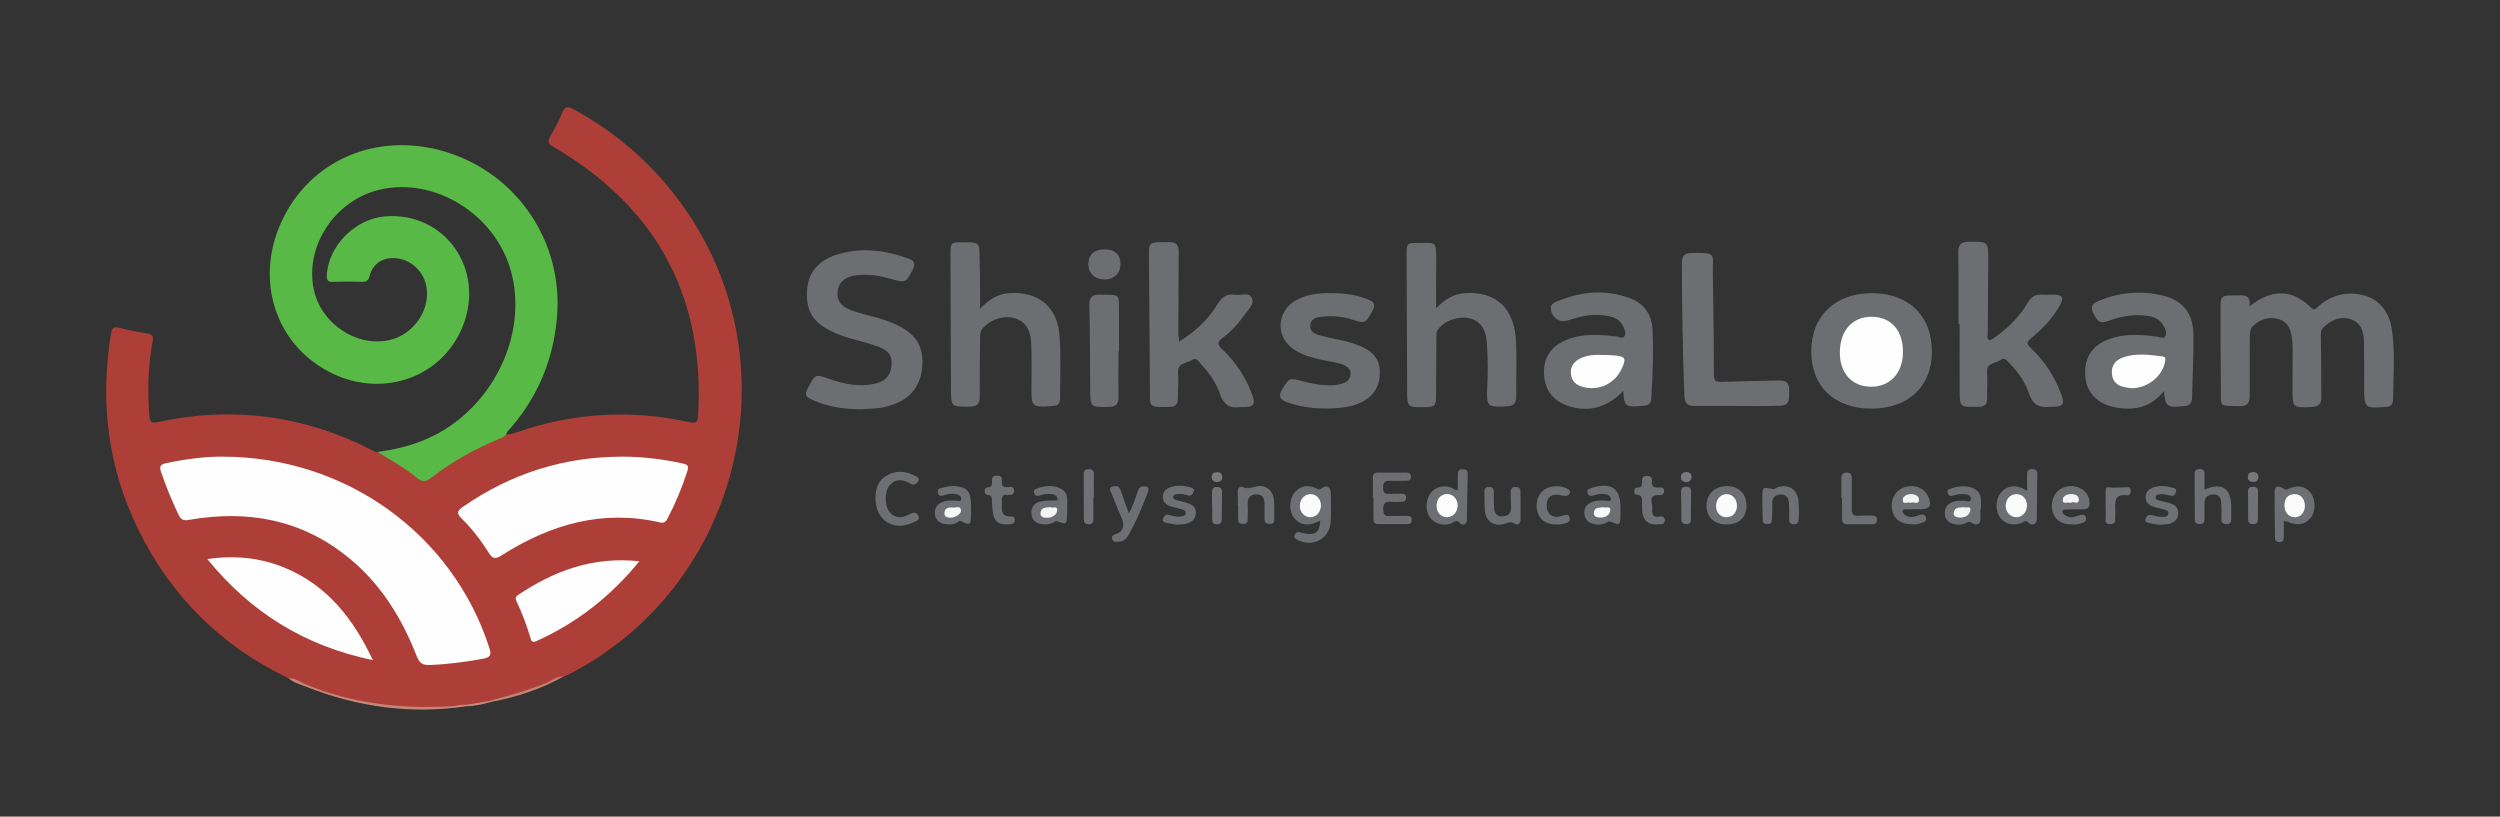 <?xml version="1.0" encoding="utf-8"?>
<!-- Generator: Adobe Illustrator 27.8.0, SVG Export Plug-In . SVG Version: 6.00 Build 0)  -->
<svg version="1.1" id="Layer_1" xmlns="http://www.w3.org/2000/svg" xmlns:xlink="http://www.w3.org/1999/xlink" x="0px" y="0px"
	 viewBox="0 0 1494 488" style="enable-background:new 0 0 1494 488;" xml:space="preserve">
<rect x="0" y="0" width="1494" height="488" fill="#333333" stroke="none"/>
<style type="text/css">
	.st0{fill:#AE3F38;}
	.st1{fill:#58B947;}
	.st2{fill:#C38776;}
	.st3{fill:#C28272;}
	.st4{fill:#C58B7B;}
	.st5{fill:#FEFEFE;}
	.st6{fill:#6D6E71;}
	.st7{fill:#6E6F72;}
	.st8{fill:#6F6F72;}
	.st9{fill:#6F7073;}
	.st10{fill:#707174;}
	.st11{fill:#717275;}
	.st12{fill:#797A7D;}
	.st13{fill:#797A7C;}
	.st14{fill:#77787B;}
	.st15{fill:#FBFBFB;}
	.st16{fill:#FCFCFC;}
	.st17{fill:#F7F7F7;}
	.st18{fill:#F8F8F8;}
	.st19{fill:#F5F5F6;}
	.st20{fill:#F4F4F4;}
	.st21{fill:#F5F5F5;}
</style>
<g>
	<g>
		<path class="st0" d="M172.4,405.3c-40.3-19.2-70.2-49-89.8-88.9c-18.2-37.2-23-76.5-16.2-117.2c0.5-3.3,1.6-4.1,4.8-3.3
			c5.5,1.4,11,2.5,16.6,3.3c3.3,0.5,4,1.9,3.4,5c-2.8,14.7-3.1,29.4-1.9,44.3c0.3,3.4,1,4.6,4.7,3.8c44.8-9.8,87.7-4.1,128.5,16.8
			c0.9,0.5,1.8,0.8,2.8,1.2c6.3,1,10.9,5.5,16.1,8.5c2.4,1.4,4.8,3.1,6.9,4.9c3.3,3,6.1,2.7,9.6,0.1c12.8-9.7,26.9-17.1,41.6-23.4
			c0.9-0.4,1.8-0.9,2.8-0.8c2.2,0.2,4.2-0.5,6.3-1.2c33.9-11.7,68.3-13.9,103.3-6.1c4,0.9,5.1,0,5.3-4c4.1-71.2-25-124.6-86.4-160.5
			c-3.3-1.9-3.7-3.2-1.9-6.4c2.6-4.4,5-9.1,7-13.8c1.6-3.8,3.1-4.4,6.9-2.3c27.2,14.9,49.8,35,67.3,60.6
			c64.7,94.3,31.3,225.4-70.6,277.3c-1,0.5-2.1,0.9-3.2,1.4c-12.8,5.8-25.9,10.8-39.7,14c-1.9,0.4-4,0.4-5.8,1.4
			c-4.3,0.6-8.6,1.7-13,2c-13.9,2-27.9,2.2-41.8,0.9c-18.4-1.7-36.3-5.8-53.5-12.9C179.5,408.3,176.1,406.4,172.4,405.3z"/>
		<path class="st1" d="M302.6,259.4c-0.8,1.6-2.5,2.1-4,2.7c-14.6,6.1-28.4,13.7-40.9,23.4c-3.1,2.4-5.2,2.8-8.5,0.1
			c-7.3-6-15.6-10.7-23.7-15.5c14.1-1.9,27.6-5.6,39.9-13.2c32.4-19.9,49.5-60.2,40-94.7c-9.3-34-45.4-56.5-78.3-48.9
			c-26.8,6.2-45,33.6-39.6,59.6c4.2,20.3,25.3,34.6,44.9,30.4c15.2-3.2,25.7-19.2,22.1-33.5c-2.1-8.5-9.6-14.9-18.2-15.5
			c-7.5-0.6-13.6,3.3-15.4,10.6c-0.8,3-2,3.6-4.7,3.5c-5.7-0.2-11.3-0.2-17,0c-3.5,0.2-4.1-1.1-3.9-4.3c1.2-17.5,17.1-33.4,35-34.8
			c35.4-2.8,59.7,31.4,46.4,65.3c-12.4,31.7-49.6,44.2-81,27.1c-31.4-17-43.1-54.4-27.8-88.5c16.7-37.4,57.4-54.9,98.3-42.5
			c43.3,13.2,70.8,54.5,66.6,99.6c-2.4,25.9-12.1,48.5-29.7,67.8C302.9,258.5,302.8,259,302.6,259.4z"/>
		<path class="st2" d="M172.4,405.3c3.7-0.3,6.6,2.1,9.7,3.4c28,11.8,57.4,15,87.4,13.4c3-0.2,5.9-1.2,8.9-0.9
			c0.3,0.2,0.4,0.4,0.3,0.6c-0.1,0.2-0.2,0.3-0.3,0.3c-33.1,4.9-65,0.4-95.9-11.9C179.1,408.9,175.4,407.9,172.4,405.3z"/>
		<path class="st3" d="M291.4,419.1c11.9-3.1,23.7-6.4,35.1-11c3.3-1.4,6.2-4,10.1-3.8c-13.4,7.6-27.7,12.2-42.7,15.1
			C293,419.7,292.2,419.9,291.4,419.1z"/>
		<path class="st4" d="M291.4,419.1c0.8,0.1,1.7,0.1,2.5,0.2c-5,1.6-10.1,2.6-15.4,2.8c0-0.3,0-0.6,0-0.9
			C282.8,420.5,287.1,419.8,291.4,419.1z"/>
		<path class="st5" d="M132.9,272.9c73.7,0,137.5,46.3,159.4,113.9c1.4,4.2,1.2,6-3.8,6.9c-10.5,1.9-21,3.3-31.7,3.7
			c-4,0.1-6-0.9-7.6-4.9c-8.9-22.8-21.4-43.3-40.6-59c-28.2-23.1-60.6-29-95.8-22.8c-3.4,0.6-4.7-0.3-6.1-3.1
			c-4-8.3-7.4-16.7-10.4-25.4c-1.4-3.9-0.1-4.8,3.4-5.5C111.5,274.2,123.4,272.8,132.9,272.9z"/>
		<path class="st5" d="M372,272.9c12.2,0,24.2,1.5,36.1,4.1c3.2,0.7,3.6,1.7,2.6,4.7c-3.1,9.7-7,19-11.7,28c-1,2-2.1,3.1-4.6,2.5
			c-34.5-7.9-65.5,1.2-94.5,19.6c-3.8,2.4-5.5,2.4-7.9-1.6c-4.6-7.3-9.9-14.2-16.1-20.3c-3.5-3.4-2.4-4.9,1-7.2
			C305.5,282.9,337.2,272.9,372,272.9z"/>
		<path class="st5" d="M222.8,394.5c-40.6-8.5-72.8-28.3-98.9-60.4c16.6-2.4,31.8-0.8,46.5,5.3C195.5,349.9,211.1,369.6,222.8,394.5
			z"/>
		<path class="st5" d="M382.1,335.4c-17.4,21.3-37.6,36.9-61.5,47.7c-2,0.9-2.9,0.6-3.5-1.6c-2.3-7.7-5.1-15.1-8.5-22.4
			c-0.7-1.4-0.6-2.4,0.8-3.4C331,341.2,354.3,332.4,382.1,335.4z"/>
	</g>
	<g>
		<path class="st6" d="M1344.3,183.1c13.3-10.7,25.7-10.3,36.7,0.7c1.9,1.9,2.6,1,3.9-0.2c5.3-4.9,11.5-7.9,18.9-8.1
			c13.8-0.4,23.4,7.3,25.5,20.9c2.2,14,0.9,28.2,0.8,42.4c0,2.8-1.6,4.3-4.4,4.4c-0.2,0-0.3,0-0.5,0c-11.8,1-12.4,0.5-12.4-11.4
			c0-9.2,0.1-18.3-0.1-27.5c-0.1-5.7-1.4-11.2-7.6-13.4c-6.1-2.2-11.4,0.1-16.1,4.2c-1.6,1.4-2.2,2.9-2.1,5.2
			c0.3,12.5,0.2,25,0.3,37.4c0,3.7-1.7,5.3-5.5,5.5c-11.7,0.5-11.7,0.6-11.7-11c0-8,0.1-16,0.1-24c0-2.2-0.2-4.3-0.5-6.5
			c-0.6-5.1-2.5-9.5-7.9-11c-5.7-1.6-10.8-0.1-15.2,4c-1.8,1.7-2,3.6-2,5.9c0,12-0.2,24-0.1,36c0,4.5-1.6,6.2-6.2,6.1
			c-12.9-0.2-10.8,0.4-11-10.5c-0.2-16.3-0.2-32.6-0.2-48.9c0-6,0.7-6.6,6.5-6.8c1.5,0,3,0.1,4.5,0
			C1342.2,176.2,1345.2,177.2,1344.3,183.1z"/>
		<path class="st6" d="M514.3,244.6c-9.8-0.1-19.3-1.4-28.3-5.4c-5.1-2.2-5.4-3.5-2.7-8.3c4.1-7.4,4.1-7.3,11.8-4.6
			c8.9,3.1,18,5.1,27.4,3.1c6.6-1.4,9.8-5.1,10.3-11.1c0.4-5.8-1.7-8.9-8.4-11.3c-5-1.8-10.2-3.1-15.3-4.5
			c-4.3-1.2-8.6-2.7-12.6-4.7c-11-5.5-15-12.5-14.2-24.4c0.7-11,7.2-17.7,17.1-21c14.9-4.9,29.6-3,44,2.3c3.2,1.2,3.6,3.3,2.1,6.3
			c-4,8-4.4,8.2-12.9,5.7c-6.8-2-13.7-3-20.7-2.2c-6.7,0.7-10.7,4.1-11.3,9.4c-0.7,5.6,1.8,9.3,8.6,11.7c4.2,1.5,8.6,2.6,12.9,3.7
			c4.8,1.3,9.6,2.8,14.1,5c11.2,5.4,15.7,12.7,15,24c-0.7,11.9-6.9,20-18.2,23.7c-2.7,0.9-5.5,1.6-8.2,1.9
			C521.3,244.3,517.8,244.4,514.3,244.6z"/>
		<path class="st6" d="M858.2,184.3c5.3-5.6,10.7-8.7,17.3-9.1c18.7-1.2,29.6,9,30.5,29.3c0.5,10.8,0,21.6,0.1,32.5
			c0,4-1.7,5.8-5.7,5.8c-0.8,0-1.7,0.1-2.5,0.2c-8.5,0.2-9.6-0.9-9.2-9.4c0.5-9.8,0.6-19.6-0.2-29.4c-0.6-7.7-4.1-12.4-10-13.9
			c-6.9-1.7-15.4,1.3-19.2,6.7c-1.1,1.5-0.9,3.1-0.9,4.8c-0.1,11.5-0.1,23-0.2,34.5c0,6.3-0.7,6.9-6.8,7
			c-10.4,0.1-10.5,0.1-10.5-10.4c-0.1-27-0.2-53.9-0.3-80.9c0-6.5,0.3-6.9,6.7-6.8c10.9,0.1,11-1.8,11,10.7
			C858.2,164.9,858.2,174,858.2,184.3z"/>
		<path class="st6" d="M585.7,184.5c5.3-5.6,10.6-8.8,17.2-9.3c17.5-1.3,29.1,8.1,30.3,25.6c0.9,12.4,0.3,24.9,0.3,37.4
			c0,2.9-1.3,4.3-4.2,4.4c-0.8,0-1.7,0.2-2.5,0.2c-9.7,0.6-10.5-0.2-10.4-9.9c0.1-9,0.2-18-0.1-27c-0.2-6.6-1.9-12.7-8.9-15.4
			c-6.7-2.5-15,0-20,5.6c-1.7,1.8-1.7,3.8-1.7,6c-0.1,11.7-0.3,23.3-0.2,34.9c0,4.3-1.5,5.9-5.8,6c-11.3,0.1-11.3,0.3-11.4-11
			c-0.1-26.5-0.2-52.9-0.3-79.4c0-7.8,0.1-7.8,7.7-7.8c9.7,0,9.7,0,9.7,9.8C585.7,164.3,585.7,173.8,585.7,184.5z"/>
		<path class="st6" d="M1170.4,193.8c0-14.3,0.1-28.7-0.1-43c-0.1-4.6,1.6-6.2,6.1-6.3c11.8-0.2,11.8-0.3,11.8,11.2
			c-0.1,14.5-0.3,29-0.3,43.5c0,1.4-0.8,3.4,0.9,4c0.8,0.3,2.3-0.9,3.4-1.7c7.9-5.5,14.6-12.2,19.5-20.5c2.2-3.7,4.7-5.3,8.8-4.9
			c2.5,0.2,5-0.1,7.5,0c4.4,0.2,5.4,1.8,3.3,5.7c-4.3,8.1-10.5,14.6-17.5,20.3c-2.8,2.3-2.8,3.5-0.2,5.9
			c8.4,7.9,14.5,17.3,18.4,28.2c1.9,5.2,0.8,6.7-4.6,6.9c-0.8,0-1.7-0.1-2.5,0c-6.3,0.8-10.1-1.3-12.3-7.8
			c-2.3-6.8-6.4-12.8-11.5-18c-1.5-1.5-2.9-4.2-5.7-2.1c-2.8,2.2-8.3,1.2-7.9,7.3c0.4,5.1-0.1,10.3,0,15.5c0.1,3.7-1.6,5.2-5.1,5.1
			c-0.3,0-0.7,0-1,0c-10.2,0.2-10.3,0.2-10.3-9.9c-0.1-13.2,0-26.3,0-39.5C1170.8,193.8,1170.6,193.8,1170.4,193.8z"/>
		<path class="st6" d="M704.6,204.2c9.8-6.1,17.4-13.2,22.9-22.3c2.6-4.2,5.4-6.6,10.3-5.7c3.5,0.6,8.4-1.9,10.2,1.7
			c2,4-2.3,7.2-4.4,10.4c-3.6,5.2-7.9,9.9-13.1,13.7c-3.4,2.5-2.9,4-0.1,6.7c8.2,7.8,14.3,17.1,18.1,27.8c1.8,5.1,0.7,6.6-4.8,6.8
			c-1,0-2-0.1-3,0c-6,0.8-9.4-1.6-11.5-7.5c-2.3-6.8-6.4-12.8-11.4-18.1c-1.4-1.5-2.7-4.5-5.6-2.5c-3.1,2.1-8.6,1.4-8.2,7.6
			c0.4,5.1-0.1,10.3-0.1,15.5c0,3.3-1.6,4.9-4.9,4.9c-13,0.1-11.7,0.5-11.8-11c-0.2-26.6-0.4-53.3-0.6-79.9c-0.1-7,0.5-7.5,7.7-7.6
			c1.5,0,3,0,4.5,0c4-0.1,5.6,1.7,5.6,5.8c-0.2,16.8-0.1,33.6-0.2,50.5C704.5,201.7,704.6,202.5,704.6,204.2z"/>
		<path class="st6" d="M970.1,233.6c-9.9,10.4-21.9,13.2-34,8.6c-8.5-3.3-13-9.6-13.4-18.7c-0.4-8.8,3.4-15.5,11.4-19.5
			c8.9-4.4,18.3-4.2,27.9-3.4c1,0.1,2,0.5,3,0.4c2-0.2,4.8,2,5.9-0.3c1.1-2.2-0.4-4.9-1.7-7c-1.7-2.7-4.3-4-7.4-4.7
			c-8.4-1.9-16.5-0.4-24.5,2.4c-5.3,1.8-10.2-1.5-10.5-7.2c-0.1-2.1,1.2-3,2.8-3.7c14.6-6.3,29.6-7.9,44.7-2.2
			c8.4,3.2,12.9,10,13.3,18.9c0.5,13.6,0.1,27.3-0.8,40.9c-0.2,2.9-1.5,4.3-4.3,4.3c-0.7,0-1.3,0.2-2,0.2
			C971.6,243.5,970.5,242.7,970.1,233.6z"/>
		<path class="st6" d="M1293.1,233.7c-7.9,10.1-18.2,11.9-29.7,9.6c-10-2-16.5-8.8-17.2-18.1c-0.9-11.1,3.8-18.7,14.1-22.5
			c8.2-3.1,16.6-2.8,25.1-2c0.8,0.1,1.6,0.4,2.5,0.4c2.1-0.1,5.1,1.8,6,0c1.4-2.5-0.2-5.5-1.9-7.8c-2.7-3.7-6.9-4.5-11.1-4.8
			c-7.3-0.6-14.2,0.8-21,3.3c-4.8,1.8-6.6,0.6-9.2-5.3c-1.9-4.4,1-5.6,4-6.9c12.2-5,24.9-6,37.7-3c11.9,2.8,18.3,10.6,18.4,23.4
			c0.2,12.5-0.6,24.9-0.8,37.4c-0.1,3.4-1.5,5.4-5.1,5.3c-0.3,0-0.7,0.1-1,0.1C1295.1,243.7,1294.1,242.8,1293.1,233.7z"/>
		<path class="st6" d="M1082.4,209.7c0.1-20.9,14.4-34.5,36.2-34.5c22.1,0,36,13.6,35.9,35.2c-0.1,20.8-14.3,33.9-36.6,33.8
			C1096,244,1082.3,230.7,1082.4,209.7z"/>
		<path class="st6" d="M795.9,175.2c7.2-0.1,14.3,0.9,21,3.5c4.9,1.9,5.4,3.3,2.9,7.8c-3.7,6.6-4.2,6.9-11.3,4.6
			c-5.5-1.8-11.1-2.4-16.7-2c-3.8,0.3-8.4,0.5-8.8,5.4c-0.3,4.7,4.2,5.5,7.7,6.4c4.8,1.3,9.8,2.1,14.6,3.3c3,0.8,6,1.9,8.9,3.2
			c6.2,2.8,10.2,7.3,10.4,14.6c0.2,7.6-2.7,13.6-9.4,17.5c-4.4,2.6-9.2,3.7-14.3,4.2c-10.9,1.1-21.6,0.3-32-3.4
			c-4.1-1.5-5-3.6-2.7-7.5c4.2-7,4.2-7.2,12.1-5c6,1.6,12,2.7,18.2,2.4c2.4-0.1,4.6-0.5,6.8-1.4c2.4-1,3.7-2.9,3.8-5.4
			c0.2-2.7-1.6-4.2-3.9-5.2c-3.9-1.6-8-2.1-12.1-2.9c-6-1.3-12-2.7-17.3-6.1c-11.5-7.2-11.4-22.6,0.4-29.6
			C780.9,175.8,788.3,175,795.9,175.2z"/>
		<path class="st6" d="M1037.1,242.6c-8.1,0-16.3-0.1-24.4,0c-4.2,0.1-5.9-1.6-6.1-5.8c-1-26.6-1.5-53.2-1.5-79.8
			c0-4,1.5-5.7,5.5-5.8c15.6-0.3,12.8,0.1,13,12.2c0.3,20.1,0.6,40.2,0.6,60.4c0,3.5,0.9,4.6,4.5,4.4c11.3-0.4,22.6-0.5,33.9-0.8
			c3.8-0.1,6.6,0.6,6.6,5.3c0.2,8.1-0.6,9.7-6.2,9.8C1054.3,242.8,1045.7,242.6,1037.1,242.6
			C1037.1,242.6,1037.1,242.6,1037.1,242.6z"/>
		<path class="st6" d="M668.4,209.9c0,9.1-0.1,18.3,0,27.4c0.1,4.3-1.7,5.9-6,5.9c-10.8,0.1-10.8,0.2-10.9-10.4
			c-0.1-16.8-0.1-33.6-0.5-50.4c-0.1-4.8,1.7-6.4,6.4-6.3c12.3,0.3,11.2-1.2,11.3,11.3c0,3.8,0,7.6,0,11.5c0,3.7,0,7.3,0,11
			C668.7,209.9,668.6,209.9,668.4,209.9z"/>
		<path class="st7" d="M789,311.1c-1.8,0.7-3.5,1.7-5.3,2.1c-4.8,1-9.3-1.2-11.4-5.3c-2.2-4.3-1.4-10.7,1.7-14
			c3.3-3.6,7.8-4.4,12.7-2c1.4,0.7,2,0.9,3.5-0.3c2.5-2,5.1-0.4,5.1,2.9c0.1,5.8,0.3,11.6-0.1,17.4c-0.7,10.3-11,15.6-20.1,10.6
			c-1.2-0.6-2-1.3-1.4-2.7c0.5-1.1,1.2-2.1,2.6-1.8c1.1,0.2,2.2,0.6,3.4,0.8C786.1,320.1,788.7,317.9,789,311.1z"/>
		<path class="st8" d="M820.4,297.5c0-3.8,0.1-7.7,0-11.5c-0.1-2.5,0.8-3.7,3.4-3.6c5.3,0.1,10.6,0,16,0c1.8,0,3.5,0.2,3.4,2.6
			c-0.1,2.5-1.9,2.3-3.6,2.3c-2.8,0-5.7,0.2-8.5,0c-3.3-0.2-4.6,0.6-4.6,4.3c0,4.1,2.4,3.5,4.9,3.5c2-0.1,4,0,6-0.1
			c1.8,0,2.9,0.6,2.9,2.5c0,2-1.4,2.4-3,2.4c-1.8,0-3.7,0.2-5.5,0c-4.2-0.5-5.5,1.2-5.1,5.3c0.2,2.3,0.8,3.3,3.2,3.2
			c3.7-0.1,7.3-0.1,11-0.1c1.8,0,2.9,0.5,2.8,2.6c-0.1,1.7-1,2.3-2.6,2.3c-5.8,0-11.6,0-17.5,0c-2.3,0-2.8-1.4-2.8-3.3
			c0-4.2,0-8.3,0-12.5C820.5,297.5,820.5,297.5,820.4,297.5z"/>
		<path class="st7" d="M1211.4,293.3c0-3.6,0-6.7,0-9.8c0-2,0.5-3.1,2.8-3.2c2.3,0,3.3,0.9,3.3,3.3c-0.2,8.8-0.2,17.6-0.3,26.4
			c-0.1,4-3.3,4.1-5,2.4c-1.6-1.7-2.1-0.9-3.3-0.3c-5,2.4-10.5,1.3-13.5-2.6c-3.2-4.1-3-11.3,0.5-15.3c3.4-3.9,8.3-4.7,13.5-2
			C1209.7,292.5,1210.3,292.8,1211.4,293.3z"/>
		<path class="st7" d="M871.2,292.7c0-3,0-6.1,0-9.2c0-2,0.6-3.1,2.8-3.1c2,0,3.2,0.7,3.1,2.9c-0.2,9.1-0.4,18.3-0.5,27.4
			c0,2.9-2.9,3.3-3.7,2.3c-2.6-3.3-4.4-0.5-6.6,0.1c-4.5,1.2-9.5-0.4-11.9-4.1c-2.9-4.3-2.4-11,1-14.9c3-3.4,8-4.4,12.3-2.5
			C868.8,291.9,869.4,293.2,871.2,292.7z"/>
		<path class="st7" d="M1364.8,311.3c0,3.5,0,6.7,0,9.8c0,1.8-0.6,2.9-2.6,2.8c-1.8,0-2.7-0.8-2.7-2.7c-0.1-9.1-0.2-18.2-0.2-27.4
			c0-4,2.9-3.1,4.8-2.2c1.1,0.5,1.4,1.5,3.1,0.7c5.7-2.8,10.6-1.8,13.7,2.3c3.1,4.1,3.1,11-0.1,14.9c-3.4,4.2-8.4,4.9-14.4,2
			C1366.2,311.5,1365.9,311.5,1364.8,311.3z"/>
		<path class="st9" d="M1317.4,292.6c10.4-4.5,15.8-0.9,16,10c0,2.5-0.1,5,0,7.5c0,2-0.5,3.1-2.8,3.1c-2.5,0-3.2-1.2-3.1-3.4
			c0.1-3.2,0.1-6.3-0.1-9.5c-0.1-2.9-1.7-4.9-4.7-4.8c-3.1,0.1-5.4,1.5-5.3,5.3c0.1,3.2-0.1,6.3,0,9.5c0,1.7-0.5,2.9-2.5,2.9
			c-1.9,0-3.3-0.4-3.3-2.7c0-9.2-0.1-18.3-0.1-27.5c0-2.3,1.4-2.7,3.3-2.7c2,0,2.6,1,2.6,2.8
			C1317.4,286.2,1317.4,289.2,1317.4,292.6z"/>
		<path class="st7" d="M523.2,297.9c-0.1-5.9,1.6-11,7-13.9c5.3-2.9,10.9-2.6,16.3,0.2c1.3,0.7,3.5,1.3,2.1,3.6
			c-1.1,1.7-2.5,2.4-4.6,1.2c-4.2-2.5-8.5-3.2-12.2,0.8c-3.1,3.4-3.3,11.6-0.6,15.6c2.6,3.9,6.9,4.8,11.9,2.1
			c2.4-1.3,4.6-1.9,5.8,0.9c1,2.6-1.8,3.2-3.4,3.9C533.9,317.8,523.2,310.8,523.2,297.9z"/>
		<path class="st9" d="M580.3,304.2c0,1.3,0,2.7,0,4c-0.2,5.5-0.8,6-5.8,3.3c-1.4-0.7-1.7,0.3-2.4,0.7c-2.3,1.4-4.8,1.4-7.3,1
			c-3.5-0.5-5.8-2.6-6.1-6.2c-0.3-3.4,1.4-5.7,4.5-7c2.7-1.2,5.5-0.8,8.4-0.8c1,0,2.6,0.8,2.8-1c0.2-1.3-0.9-2.2-2-2.6
			c-2.4-0.9-4.9-0.6-7.4,0.1c-1.8,0.5-3.8,1.5-4.5-1.2c-0.7-2.7,1.9-2.7,3.5-3.2c2.7-0.8,5.5-1.1,8.4-0.6
			C578.9,291.8,580.5,294.5,580.3,304.2z"/>
		<path class="st7" d="M968.4,304c0,1.3,0,2.7,0,4c-0.2,5.9-0.4,6.1-5.8,3.8c-1.3-0.5-1.8,0.2-2.6,0.6c-2.9,1.4-5.8,1.4-8.7,0.4
			c-2.8-0.9-4.3-3.1-4.5-6c-0.2-2.9,1.1-5.1,3.8-6.5c3-1.5,6.1-1.2,9.3-1.1c1,0,2.6,0.9,2.7-1c0.1-1.2-0.9-2.2-2-2.6
			c-2.6-0.8-5.2-0.6-7.8,0.3c-1.7,0.6-3.4,0.8-4.1-1.3c-0.8-2.4,1.5-2.5,2.9-3.2c0.1-0.1,0.3-0.1,0.5-0.1
			C963.3,288.1,968.7,292.2,968.4,304z"/>
		<path class="st7" d="M674.6,306.7c2.7-4.7,3.9-8.9,5.3-13c0.6-2,1.7-3.2,3.9-3.1c2.1,0.1,3.2,0.8,2.3,3.1
			c-3.4,9.2-7.2,18.2-12.1,26.7c-1,1.8-2.7,3-4.8,3.2c-1.8,0.2-4.1,0.6-4.6-1.6c-0.5-1.9,1.1-2.5,2.9-3.1c3.4-1.1,4.6-4.9,3.1-8.5
			c-2.2-5.2-4.3-10.4-6.4-15.7c-0.6-1.4-1.9-3.3,0.8-4c2.1-0.5,3.9-0.2,4.7,2.3C671.1,297.4,672.7,301.5,674.6,306.7z"/>
		<path class="st7" d="M1183.5,304.3c0,1.8,0,3.6,0,5.5c0.1,3.9-2.4,4.3-4.8,2.8c-1.6-1-2.4-0.9-3.8-0.1c-2.6,1.4-5.5,1.3-8.2,0.4
			c-2.7-0.9-4.4-2.9-4.5-5.9c-0.1-3,1-5.1,3.6-6.5c2.6-1.4,5.4-1.2,8.3-1.3c1.3,0,3.5,1.4,3.7-0.9c0.2-2.1-1.8-2.9-3.8-3
			c-2.4-0.2-4.6,0.1-6.8,0.9c-1.5,0.5-2.6,0-3.2-1.4c-0.8-1.8,0.5-2.4,1.8-2.8c4-1.4,8.1-1.9,12.2-0.7c3.6,1.1,5.6,3.4,5.8,7.2
			c0.1,2,0,4,0,6C1183.6,304.3,1183.5,304.3,1183.5,304.3z"/>
		<path class="st7" d="M1238.7,313.4c-5.4,0-9.6-1.4-11.7-6.5c-1.8-4.6-0.6-10.3,2.7-13.4c3.4-3.2,9.2-4,13.5-1.7
			c2.8,1.4,4.6,3.7,5.3,6.9c0.8,3.6-0.1,5.9-4.4,5.7c-3-0.1-6,0-9,0.1c-0.9,0-2.2-0.3-2.5,1c-0.2,1.1,0.7,1.9,1.5,2.4
			c2.1,1.4,4.4,1.5,6.7,0.6c2.3-0.9,5.2-1.9,5.8,1.1c0.6,2.7-2.9,3-4.9,3.7C1240.7,313.5,1239.4,313.4,1238.7,313.4z"/>
		<path class="st7" d="M1143.2,313.4c-7.7-0.1-11.9-3.5-12.6-9.7c-0.7-6.2,2.7-11.4,8.5-12.8c5.9-1.5,11.4,1.2,13.5,6.5
			c1.9,4.9,0.6,6.8-4.6,6.9c-3,0.1-6,0-9,0.1c-0.8,0-1.9-0.2-2,0.9c-0.1,0.7,0.5,1.6,1,2.1c2.3,1.9,4.9,1.9,7.5,0.9
			c2.2-0.9,4.8-1.6,5.5,1c0.8,2.8-2.5,3-4.3,3.7C1145.4,313.5,1143.8,313.4,1143.2,313.4z"/>
		<path class="st7" d="M632,299c-0.1-3-2-3.7-4.3-3.8c-2.4-0.2-4.6,0.3-6.8,1c-1.6,0.5-2.5-0.4-3-1.8c-0.4-1.2,0.3-1.9,1.3-2.3
			c5-1.8,10-2.6,14.9,0c4.2,2.2,3.7,6.3,3.7,10.1c0,1.8-0.1,3.7-0.1,5.5c-0.2,5.7-0.2,5.7-5.8,3.9c-1.2-0.4-1.9,0.4-2.7,0.8
			c-1.9,1-3.8,1.1-5.8,0.9c-3.9-0.3-6.7-2-7-6.3c-0.4-4.3,2.1-6.7,5.8-7.4C625.4,299,628.7,299.2,632,299z"/>
		<path class="st7" d="M1031.8,313.4c-7.3,0-12-4.3-12-11.1c-0.1-6.9,5-11.8,12.1-11.8c7.3,0,11.9,4.7,11.8,11.9
			C1043.6,309.4,1039.2,313.4,1031.8,313.4z"/>
		<path class="st9" d="M739.7,301.8c0-2.7,0.1-5.3,0-8c-0.1-2.2,1.3-3.5,3-2.7c3.1,1.5,5.7,0,8.5-0.5c5.1-1,9.5,2.5,10.1,7.9
			c0.4,3.9,0.1,8,0.2,11.9c0,1.8-0.7,2.7-2.6,2.7c-2,0-3.2-0.6-3.2-2.8c0-3,0-6,0-9c0-3.4-1.1-6.1-5.1-5.9c-3.5,0.2-5.3,2.3-5,6
			c0.2,3,0,6,0,9c0,1.9-0.8,2.7-2.7,2.7c-1.7,0-3-0.5-3-2.4c0-3,0-6,0-9C739.8,301.8,739.7,301.8,739.7,301.8z"/>
		<path class="st7" d="M1053.2,302.1c0-1.7,0-3.3,0-5c0-6,0-6.1,6-4.9c1.4,0.3,2.1-0.7,3.2-1c6.2-2.1,11.5,1.1,12.3,7.7
			c0.4,3.8,0.5,7.6,0.2,11.4c-0.2,2.1-0.9,3-3,3c-2.3,0-2.7-1.4-2.7-3.3c0-3.2,0.1-6.3-0.1-9.5c-0.2-3-1.8-5.2-5.1-5
			c-3.3,0.2-5.1,2-4.9,5.6c0.2,3.1-0.2,6.3-0.2,9.5c0,1.9-1,2.6-2.8,2.6c-1.9,0-2.8-0.8-2.7-2.6
			C1053.3,307.8,1053.3,304.9,1053.2,302.1C1053.3,302.1,1053.2,302.1,1053.2,302.1z"/>
		<path class="st6" d="M660.3,149c6.1,0.1,9.4,3.3,9.3,9.1c-0.1,5.4-4.1,9.1-9.8,8.9c-5.8-0.2-9.5-3.9-9.4-9.4
			C650.5,152.1,654.1,148.9,660.3,149z"/>
		<path class="st7" d="M908.7,302.4c0,2.7-0.1,5.3,0,8c0.1,2.7-2,3.6-3.5,2.6c-2.6-1.7-4.4-0.4-6.6,0.2c-5.7,1.5-10.5-1.7-11.2-7.5
			c-0.4-3.9-0.2-8-0.3-11.9c0-2.1,1-2.9,3.1-2.8c2,0.1,2.5,1.1,2.5,2.9c0,3.3,0,6.6,0.2,10c0.2,3,1.8,5,5.2,4.7
			c3.3-0.3,5.1-2,4.9-5.6c-0.2-3-0.2-6-0.2-9c0-2.1,0.9-3,3-3c2.2,0,2.9,1.1,2.8,3.1C908.7,296.8,908.7,299.6,908.7,302.4
			C908.7,302.4,908.7,302.4,908.7,302.4z"/>
		<path class="st9" d="M702.8,313.5c-1.4-0.2-3.5-0.5-5.6-1c-1.2-0.3-2.9-0.6-2.1-2.6c0.6-1.4,1.3-2.7,3.3-2.2
			c2.4,0.6,4.8,1.3,7.4,0.9c1.3-0.2,2.9-0.4,2.8-2.2c0-1.4-1.4-1.7-2.5-2.1c-2.4-0.7-4.8-1.1-7.2-2c-2.6-0.9-4.1-2.9-4-5.7
			c0.1-2.8,1.9-4.5,4.5-5.4c3.9-1.4,7.9-1.1,11.8,0c1.3,0.4,2.8,0.8,2.1,2.7c-0.5,1.5-1.5,2.7-3.4,2.1c-2.3-0.7-4.5-1.1-6.9-0.7
			c-1,0.2-2,0.6-2,1.8c0,1,0.9,1.4,1.6,1.7c2.1,0.6,4.2,0.9,6.3,1.6c3.2,1,6,2.3,5.7,6.4c-0.3,4.1-3.1,5.6-6.5,6.3
			C706.5,313.5,705,313.4,702.8,313.5z"/>
		<path class="st9" d="M1290.2,313.6c-1.6-0.3-3.7-0.5-5.8-1c-1.2-0.3-2.9-0.6-2.2-2.5c0.5-1.4,1.2-2.7,3.3-2.3
			c2.1,0.5,4.2,1,6.4,1.1c1.6,0.1,3.8,0,3.9-2.2c0.1-1.8-1.8-2-3.3-2.4c-2.1-0.5-4.2-1-6.2-1.7c-2.5-0.9-4.1-2.7-4.1-5.6
			c0.1-3.1,1.9-4.8,4.7-5.7c3.8-1.3,7.5-0.9,11.3,0.1c1.3,0.3,2.7,0.8,2.2,2.6c-0.5,1.6-1.5,2.7-3.3,2.2c-2.1-0.6-4.2-1.1-6.4-0.8
			c-1.2,0.1-2.5,0.3-2.5,1.8c0,1.2,1,1.7,2,1.9c2.1,0.5,4.2,0.9,6.3,1.5c3,1,5.4,2.5,5.2,6.3c-0.2,3.9-2.7,5.5-6,6.3
			C1294.1,313.4,1292.4,313.4,1290.2,313.6z"/>
		<path class="st7" d="M1100.4,297.4c0-3.6,0-7.3,0-10.9c0-2.1,0-3.9,3-4.1c3.3-0.1,3.2,2,3.2,4.2c0,6,0.1,11.9,0,17.9
			c0,2.7,0.9,3.9,3.8,3.7c2.8-0.2,5.6-0.1,8.5-0.1c1.8,0,2.8,0.6,2.8,2.6c-0.1,1.9-1,2.6-2.8,2.6c-5,0-10-0.1-14.9,0
			c-2.5,0-3.2-1.3-3.2-3.4c0-4.1,0-8.3,0-12.4C1100.6,297.4,1100.5,297.4,1100.4,297.4z"/>
		<path class="st9" d="M990.4,313.4c-5.4,0.4-8-2.2-8.8-6.7c-0.4-2.1-0.3-4.3-0.3-6.4c0-2.3,0.2-4.4-3-4.6c-1.1-0.1-1.7-0.9-1.7-2.1
			c0-1.4,0.6-2.3,2-2.2c2.8,0.1,2.7-1.8,2.7-3.7c-0.1-1.8,0.2-3.3,2.6-3.3c2.3-0.1,3.6,0.9,3.3,3.2c-0.4,3.3,1.4,4,4.2,3.7
			c1.5-0.1,3.1,0,3,2.2c0,2.1-1.5,2.4-3.1,2.4c-6.9-0.2-3.5,4.9-3.9,7.8c-0.4,2.8,0.1,6,4.5,5c2-0.5,3.1,0.9,3,2.4
			C994.6,314.1,991.7,313,990.4,313.4z"/>
		<path class="st9" d="M601.6,313.4c-5,0.1-7.5-2.2-8.2-6.7c-0.4-2.5-0.5-5-0.6-7.4c-0.1-1.8-0.1-3.4-2.4-3.5c-1.4-0.1-2-1-2-2.4
			c0-1.1,0.5-2.1,1.7-2.1c2.7,0,2.8-1.7,2.7-3.7c-0.1-2.2,0.6-3.4,3.1-3.4c2.7,0,3,1.7,2.8,3.6c-0.3,2.8,1.2,3.4,3.6,3.3
			c1.5-0.1,3.7-0.6,3.7,2c0.1,2.7-2.1,2.7-3.9,2.6c-3.1-0.3-3.7,1.4-3.4,3.9c0.4,3.2-1.4,7.5,3.1,8.9c1.8,0.6,4.9-1,4.6,2.4
			C606.2,314.1,603.2,313,601.6,313.4z"/>
		<path class="st9" d="M930.6,313.4c-5.4,0.1-9.5-1.6-11.5-6.6c-1.9-4.8-0.5-10.7,3.1-13.7c3.5-2.9,10.2-3.4,14.2-1.1
			c1,0.6,2.3,1.1,1.7,2.6c-0.9,2-2.6,2-4.6,1.5c-6.1-1.6-9.4,0.8-9.2,6.4c0.1,4.7,3.3,7.2,8,6.1c2.2-0.5,5.1-2.4,5.7,1
			c0.6,3.3-3.1,3-5.2,3.7C932,313.5,931.1,313.4,930.6,313.4z"/>
		<path class="st10" d="M653.4,297.2c0,4.3,0,8.7,0,13c0,2-0.6,3.1-2.8,3.1c-2.2,0-2.9-1-2.9-3.1c0-9-0.1-18-0.1-26.9
			c0-2.1,0.9-2.9,3-2.9c2.1,0,3.1,0.7,3.1,2.9c-0.1,4.7,0,9.3,0,14C653.5,297.2,653.5,297.2,653.4,297.2z"/>
		<path class="st10" d="M1258.3,301.9c0-2.7,0-5.3,0-8c0-1.2,0-2.9,1.4-2.7c4,0.6,8-0.1,12,0c1.5,0,1.8,1.2,1.6,2.5
			c-0.2,1.3-0.7,2.5-2.1,2.3c-7.7-1.1-7.3,3.9-7.1,9c0.1,2,0,4-0.1,6c-0.1,2-1.6,2.2-3.2,2.2c-1.6,0-2.5-0.7-2.5-2.3
			C1258.4,307.9,1258.4,304.9,1258.3,301.9C1258.4,301.9,1258.4,301.9,1258.3,301.9z"/>
		<path class="st11" d="M724.3,301.7c0-2.5,0-5,0-7.5c0-1.9,0.4-3.2,2.7-3.2c2.3,0,3.4,0.8,3.3,3.2c-0.1,5.3-0.1,10.6-0.2,16
			c0,2-0.7,3.1-2.9,3.1c-2.3,0-2.9-1.1-2.8-3.1c0.1-2.8,0-5.7,0-8.5C724.4,301.7,724.3,301.7,724.3,301.7z"/>
		<path class="st11" d="M1010.5,302.4c0,2.7,0,5.3,0,8c0,1.8-0.6,2.8-2.6,2.8c-2,0-3.1-0.7-3.1-2.9c0-5.5-0.1-11-0.2-16.5
			c0-2.2,1-2.9,3-2.9c2.1,0,3.1,0.8,3,2.9c-0.1,2.8,0,5.7,0,8.5C1010.6,302.4,1010.5,302.4,1010.5,302.4z"/>
		<path class="st11" d="M1349.3,301.9c0,2.8,0,5.7,0,8.5c0,1.8-0.8,2.8-2.7,2.8c-2.1,0.1-3.1-0.7-3.1-2.9c0-5.5,0-11-0.1-16.5
			c0-2.2,1-2.9,3-2.9c2.1,0,3.1,0.8,3,2.9c-0.1,2.7,0,5.3,0,8C1349.4,301.9,1349.4,301.9,1349.3,301.9z"/>
		<path class="st12" d="M1010.9,285c-0.2,2-1.3,3.1-3.2,3.1c-1.8,0-3.2-1-3.2-3c0-2,1.3-2.9,3.2-3
			C1009.7,282.1,1010.8,283,1010.9,285z"/>
		<path class="st13" d="M730.5,285.1c-0.1,2-1.4,2.9-3.2,3c-1.9,0-3.1-1.1-3.2-3c0-2,1.2-2.9,3.2-2.9
			C729.2,282.1,730.3,283,730.5,285.1z"/>
		<path class="st14" d="M1349.6,285.2c-0.2,2-1.4,3-3.3,2.8c-1.8-0.1-3.1-1.1-3-3.1c0.1-2,1.4-2.8,3.3-2.8
			C1348.6,282.2,1349.6,283.2,1349.6,285.2z"/>
		<path class="st5" d="M958.2,212.1c2.2,0.1,4.3,0.1,6.5,0.3c6.7,0.6,7.3,1.8,4.4,8c-4.3,9.1-13.7,13.4-23.3,10.8
			c-3.9-1.1-6.5-3.4-7-7.5c-0.5-4.1,1.3-7.1,4.8-9.1C948.1,212,953.2,212,958.2,212.1z"/>
		<path class="st5" d="M1273.5,232c-0.6-0.1-2.1-0.3-3.6-0.6c-4.3-0.8-7.3-3-7.8-7.8c-0.5-4.8,1.8-8.1,6.1-9.8
			c7.9-3,16-1.8,24.1-0.8c1.9,0.2,1.8,1.3,1.6,2.8C1292.5,224.7,1283.4,232.2,1273.5,232z"/>
		<path class="st5" d="M1099.5,210.6c0.1-13.2,7.5-21.4,19.2-21.3c11.5,0.1,18.7,8.4,18.5,21.3c-0.1,12.4-7.7,20.5-19,20.5
			C1106.8,231.1,1099.4,223,1099.5,210.6z"/>
		<path class="st15" d="M789.4,302.1c-0.1,3.9-2.8,7-6.3,7c-3.6,0-6.4-3.1-6.3-6.9c0-3.9,2.8-6.9,6.3-6.9
			C786.7,295.3,789.4,298.2,789.4,302.1z"/>
		<path class="st15" d="M1198.6,302.5c-0.1-3.9,2.5-7,6.1-7.2c3.7-0.2,6.5,2.6,6.6,6.6c0.1,3.9-2.6,7.1-6.1,7.2
			C1201.7,309.2,1198.7,306.3,1198.6,302.5z"/>
		<path class="st16" d="M871.1,301.9c0.1,3.9-2.6,7-6.1,7.2c-3.7,0.1-6.4-2.6-6.5-6.7c-0.1-4,2.4-7,6-7.2
			C868.1,295.1,871,298,871.1,301.9z"/>
		<path class="st15" d="M1377.4,302.5c-0.1,4-2.9,6.9-6.5,6.6c-3.5-0.2-5.9-3.4-5.7-7.5c0.2-3.9,2.1-6.3,6.2-6.3
			C1375,295.3,1377.5,298.4,1377.4,302.5z"/>
		<path class="st17" d="M568.1,309.4c-1.8-0.1-4-0.4-3.7-3.1c0.3-3.1,3-3.2,5.3-3c1.6,0.2,4.3-1.4,4.6,1.8
			C574.5,307,571,309.3,568.1,309.4z"/>
		<path class="st18" d="M958.3,303.1c1.3,0.7,4.3-1,4,1.9c-0.3,2.9-2.9,4.3-5.9,4.3c-2,0-4-0.5-3.9-2.8
			C952.7,303,955.8,303.4,958.3,303.1z"/>
		<path class="st19" d="M1173.8,303.1c1.2,0.7,4-1,3.7,1.6c-0.3,3.1-2.9,4.6-6.1,4.6c-1.9,0-4.1-0.5-3.9-2.8
			C1168,302.9,1171.2,303.3,1173.8,303.1z"/>
		<path class="st20" d="M1237.6,300.6c-1.9-0.9-4.7,1-4.9-1.5c-0.2-2.6,2.3-3.8,4.9-3.8c2.4-0.1,4.8,0.9,4.7,3.3
			C1242.2,302.3,1238.7,298.9,1237.6,300.6z"/>
		<path class="st20" d="M1141.7,300.6c-1.5-1.1-4.5,1.4-4.6-1.7c-0.1-2.2,2.2-3.5,4.6-3.6c2.6-0.1,5.2,1,5.1,3.5
			C1146.6,302.1,1143.3,299.4,1141.7,300.6z"/>
		<path class="st21" d="M627.8,303.1c1.2,0.8,4.2-1.1,4,1.8c-0.3,2.9-2.8,4.4-5.8,4.5c-2.1,0.1-4.5-0.3-4.2-3
			C622.2,303,625.2,303.3,627.8,303.1z"/>
		<path class="st15" d="M1031.8,295.3c3.6,0,6.2,3,6.2,7c0,4-2.7,6.9-6.3,6.8c-3.7,0-6.3-2.9-6.2-6.9
			C1025.7,298.1,1028.3,295.3,1031.8,295.3z"/>
	</g>
</g>
</svg>
